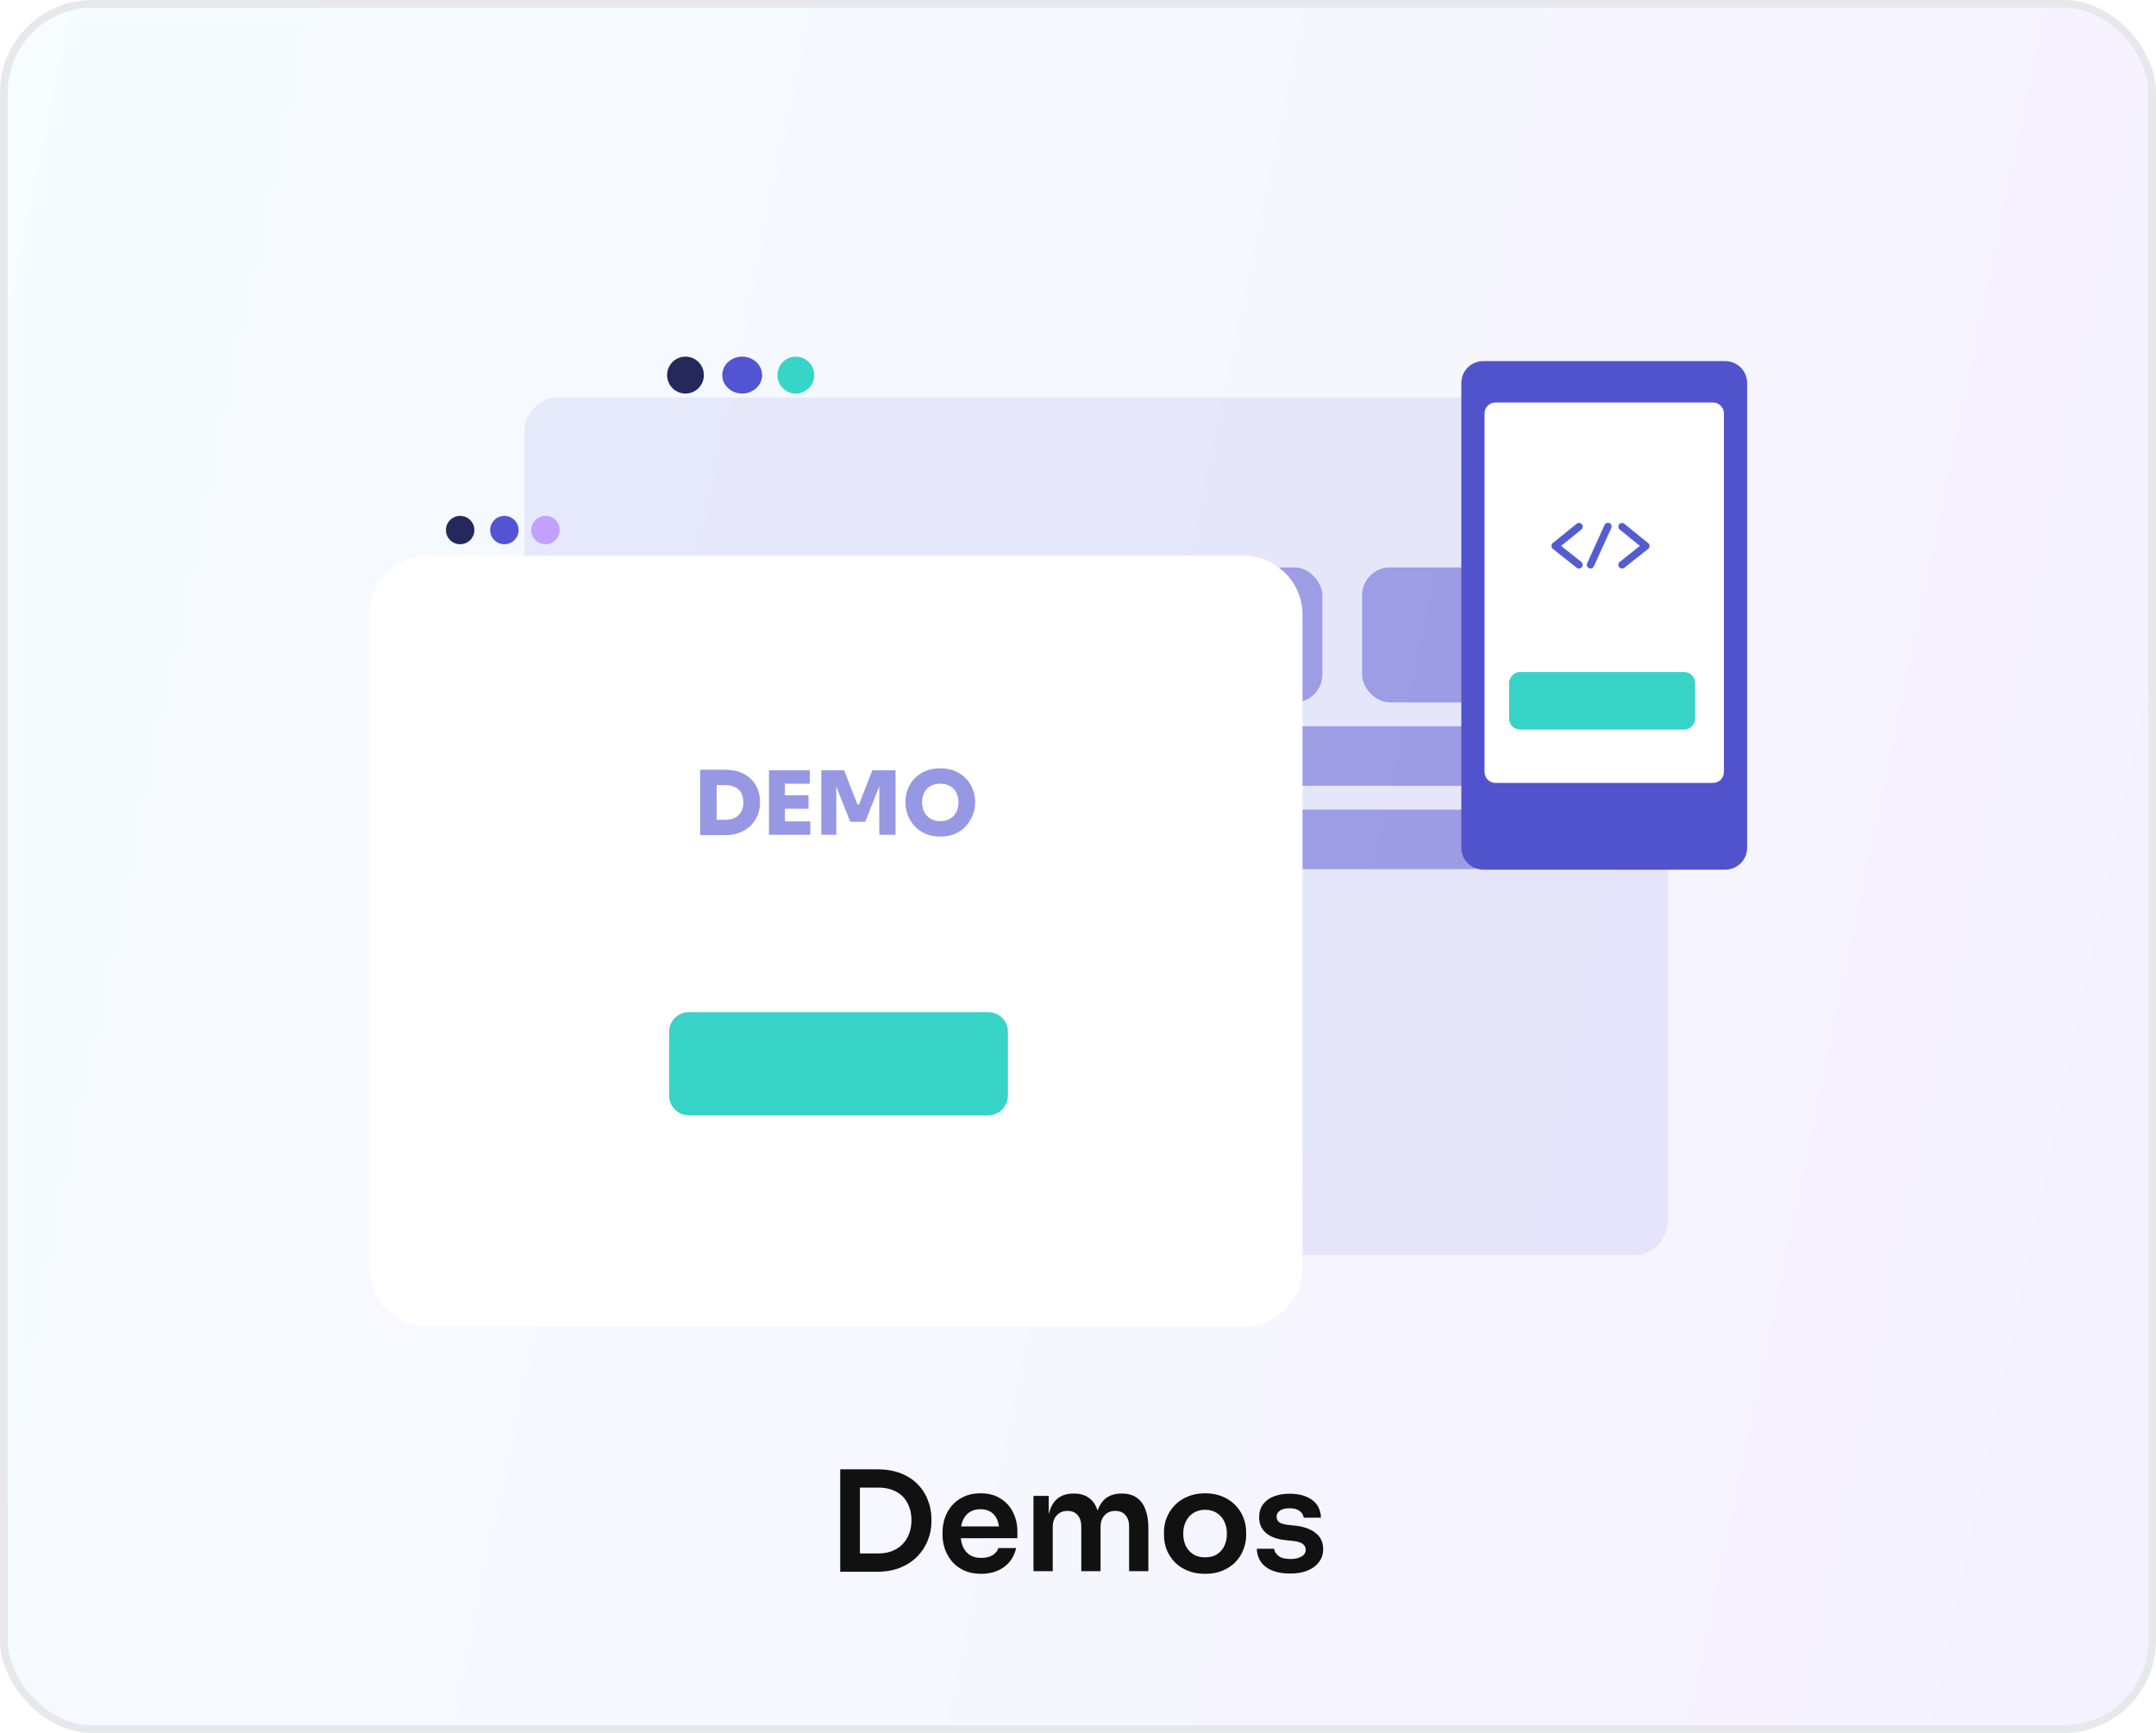 <svg width="280" height="225" viewBox="0 0 280 225" fill="none" xmlns="http://www.w3.org/2000/svg">
<rect x="0.5" y="0.5" width="279" height="224" rx="11.5" fill="url(#paint0_linear_238_7837)" fill-opacity="0.4"/>
<g clip-path="url(#clip0_238_7837)">
<g opacity="0.1" filter="url(#filter0_d_238_7837)">
<rect x="68.107" y="38.613" width="148.483" height="111.362" rx="4.454" fill="#5354D1"/>
</g>
<path d="M89.025 51.099C90.344 51.099 91.413 50.026 91.413 48.701C91.413 47.377 90.344 46.304 89.025 46.304C87.707 46.304 86.638 47.377 86.638 48.701C86.638 50.026 87.707 51.099 89.025 51.099Z" fill="#24285B"/>
<path d="M96.388 51.099C97.816 51.099 98.975 50.026 98.975 48.701C98.975 47.377 97.816 46.304 96.388 46.304C94.959 46.304 93.801 47.377 93.801 48.701C93.801 50.026 94.959 51.099 96.388 51.099Z" fill="#5354D1"/>
<path d="M103.352 51.099C104.671 51.099 105.74 50.026 105.74 48.701C105.74 47.377 104.671 46.304 103.352 46.304C102.033 46.304 100.964 47.377 100.964 48.701C100.964 50.026 102.033 51.099 103.352 51.099Z" fill="#37D5C7"/>
<rect opacity="0.5" x="176.892" y="73.671" width="17.529" height="17.529" rx="3.627" fill="#5354D1"/>
<rect opacity="0.5" x="108.837" y="94.294" width="85.584" height="7.733" rx="3.627" fill="#5354D1"/>
<rect opacity="0.5" x="108.837" y="105.121" width="85.584" height="7.733" rx="3.627" fill="#5354D1"/>
<rect opacity="0.5" x="154.207" y="73.671" width="17.529" height="17.529" rx="3.627" fill="#5354D1"/>
<rect opacity="0.5" x="131.522" y="73.671" width="17.529" height="17.529" rx="3.627" fill="#5354D1"/>
<rect opacity="0.5" x="108.837" y="73.671" width="17.529" height="17.529" rx="3.627" fill="#5354D1"/>
<g filter="url(#filter1_d_238_7837)">
<path d="M161.484 58.72H55.674C51.436 58.72 48 62.156 48 66.394V151.16C48 155.399 51.436 158.834 55.674 158.834H161.484C165.722 158.834 169.158 155.399 169.158 151.16V66.394C169.158 62.156 165.722 58.72 161.484 58.72Z" fill="white"/>
</g>
<path d="M128.347 131.415H89.449C88.04 131.415 86.898 132.557 86.898 133.965V142.255C86.898 143.664 88.04 144.806 89.449 144.806H128.347C129.755 144.806 130.897 143.664 130.897 142.255V133.965C130.897 132.557 129.755 131.415 128.347 131.415Z" fill="#37D3C6"/>
<path opacity="0.6" d="M92.841 108.433V106.436H94.219C94.578 106.436 94.9 106.386 95.183 106.287C95.474 106.18 95.718 106.03 95.917 105.839C96.116 105.64 96.269 105.403 96.376 105.127C96.484 104.844 96.537 104.527 96.537 104.175C96.537 103.807 96.484 103.486 96.376 103.211C96.269 102.927 96.116 102.694 95.917 102.51C95.718 102.319 95.474 102.178 95.183 102.086C94.9 101.986 94.578 101.937 94.219 101.937H92.841V99.939H94.127C94.884 99.939 95.546 100.046 96.112 100.261C96.686 100.475 97.165 100.773 97.547 101.156C97.93 101.531 98.217 101.967 98.408 102.464C98.599 102.962 98.695 103.49 98.695 104.048V104.301C98.695 104.814 98.599 105.319 98.408 105.816C98.217 106.306 97.93 106.75 97.547 107.148C97.165 107.538 96.686 107.852 96.112 108.089C95.546 108.318 94.884 108.433 94.127 108.433H92.841ZM90.936 108.433V99.939H93.071V108.433H90.936ZM99.87 108.387V100.008H101.936V108.387H99.87ZM101.706 108.387V106.643H105.241V108.387H101.706ZM101.706 105.001V103.256H105V105.001H101.706ZM101.706 101.753V100.008H105.172V101.753H101.706ZM106.662 108.387V100.008H109.624L111.345 104.427H111.575L113.285 100.008H116.304V108.387H114.192V101.236L114.525 101.259L112.367 106.7H110.427L108.258 101.259L108.613 101.236V108.387H106.662ZM122.115 108.617C121.35 108.617 120.684 108.487 120.118 108.227C119.552 107.959 119.081 107.611 118.706 107.182C118.331 106.746 118.052 106.275 117.868 105.77C117.684 105.265 117.593 104.775 117.593 104.301V104.048C117.593 103.52 117.688 103.004 117.88 102.499C118.071 101.986 118.358 101.523 118.74 101.11C119.123 100.697 119.594 100.368 120.152 100.123C120.718 99.878 121.373 99.756 122.115 99.756C122.85 99.756 123.496 99.878 124.055 100.123C124.621 100.368 125.095 100.697 125.478 101.11C125.861 101.523 126.148 101.986 126.339 102.499C126.538 103.004 126.637 103.52 126.637 104.048V104.301C126.637 104.775 126.542 105.265 126.35 105.77C126.167 106.275 125.887 106.746 125.512 107.182C125.138 107.611 124.667 107.959 124.101 108.227C123.534 108.487 122.873 108.617 122.115 108.617ZM122.115 106.62C122.482 106.62 122.811 106.558 123.102 106.436C123.393 106.313 123.642 106.141 123.848 105.919C124.055 105.698 124.212 105.441 124.319 105.15C124.426 104.852 124.479 104.531 124.479 104.186C124.479 103.819 124.422 103.486 124.307 103.188C124.2 102.889 124.043 102.633 123.837 102.419C123.63 102.204 123.381 102.04 123.091 101.925C122.8 101.81 122.475 101.753 122.115 101.753C121.748 101.753 121.419 101.81 121.128 101.925C120.837 102.04 120.588 102.204 120.382 102.419C120.175 102.633 120.018 102.889 119.911 103.188C119.804 103.486 119.75 103.819 119.75 104.186C119.75 104.531 119.804 104.852 119.911 105.15C120.018 105.441 120.175 105.698 120.382 105.919C120.588 106.141 120.837 106.313 121.128 106.436C121.419 106.558 121.748 106.62 122.115 106.62Z" fill="#5354D1"/>
<path d="M59.759 70.663C60.779 70.663 61.606 69.839 61.606 68.822C61.606 67.805 60.779 66.981 59.759 66.981C58.74 66.981 57.913 67.805 57.913 68.822C57.913 69.839 58.74 70.663 59.759 70.663Z" fill="#24285B"/>
<path d="M65.504 70.663C66.524 70.663 67.35 69.839 67.35 68.822C67.35 67.805 66.524 66.981 65.504 66.981C64.484 66.981 63.657 67.805 63.657 68.822C63.657 69.839 64.484 70.663 65.504 70.663Z" fill="#5354D1"/>
<path d="M70.838 70.663C71.858 70.663 72.684 69.839 72.684 68.822C72.684 67.805 71.858 66.981 70.838 66.981C69.818 66.981 68.992 67.805 68.992 68.822C68.992 69.839 69.818 70.663 70.838 70.663Z" fill="#C1A1FD"/>
<g filter="url(#filter2_d_238_7837)">
<path d="M224.059 33.457H192.623C191.053 33.457 189.781 34.73 189.781 36.299V96.643C189.781 98.213 191.053 99.485 192.623 99.485H224.059C225.629 99.485 226.901 98.213 226.901 96.643V36.299C226.901 34.73 225.629 33.457 224.059 33.457Z" fill="#5153CC"/>
<path d="M222.464 38.828H194.218C193.433 38.828 192.797 39.464 192.797 40.249V86.804C192.797 87.588 193.433 88.225 194.218 88.225H222.464C223.248 88.225 223.885 87.588 223.885 86.803V40.249C223.885 39.464 223.248 38.828 222.464 38.828Z" fill="white"/>
<path d="M218.724 73.824H197.411C196.626 73.824 195.99 74.461 195.99 75.245V79.87C195.99 80.655 196.626 81.291 197.411 81.291H218.724C219.509 81.291 220.145 80.655 220.145 79.87V75.245C220.145 74.461 219.509 73.824 218.724 73.824Z" fill="#37D3C6"/>
<path d="M217.386 48.924H199.296C198.597 48.924 198.03 49.491 198.03 50.19V61.894C198.03 62.593 198.597 63.16 199.296 63.16H217.386C218.085 63.16 218.652 62.593 218.652 61.894V50.19C218.652 49.491 218.085 48.924 217.386 48.924Z" fill="white"/>
<path d="M205.056 60.384C204.948 60.384 204.844 60.348 204.759 60.281L201.667 57.827C201.611 57.781 201.567 57.724 201.536 57.659C201.505 57.594 201.489 57.523 201.489 57.451C201.489 57.379 201.505 57.308 201.536 57.243C201.567 57.178 201.611 57.121 201.667 57.076L204.759 54.574C204.858 54.493 204.986 54.455 205.113 54.468C205.24 54.481 205.357 54.544 205.438 54.643C205.518 54.743 205.556 54.871 205.543 54.998C205.53 55.126 205.468 55.243 205.368 55.325L202.744 57.446L205.366 59.528C205.443 59.59 205.499 59.675 205.526 59.77C205.554 59.865 205.551 59.967 205.519 60.061C205.486 60.155 205.425 60.236 205.345 60.294C205.265 60.352 205.168 60.383 205.069 60.384H205.056Z" fill="#535CD0"/>
<path d="M210.653 60.384C210.553 60.386 210.455 60.357 210.372 60.3C210.29 60.242 210.227 60.16 210.194 60.066C210.161 59.971 210.158 59.868 210.186 59.771C210.214 59.675 210.272 59.589 210.352 59.528L212.973 57.446L210.352 55.325C210.253 55.245 210.19 55.129 210.177 55.002C210.164 54.876 210.201 54.749 210.281 54.65C210.361 54.552 210.476 54.489 210.602 54.475C210.728 54.462 210.854 54.499 210.952 54.58L214.042 57.081C214.1 57.127 214.146 57.184 214.178 57.25C214.211 57.316 214.227 57.389 214.227 57.462C214.226 57.535 214.209 57.605 214.178 57.67C214.146 57.735 214.101 57.792 214.045 57.838L210.952 60.292C210.866 60.356 210.761 60.389 210.653 60.384Z" fill="#535CD0"/>
<path d="M206.556 60.384C206.488 60.384 206.421 60.369 206.36 60.34C206.302 60.314 206.251 60.277 206.208 60.231C206.165 60.185 206.132 60.131 206.11 60.072C206.088 60.013 206.078 59.95 206.08 59.887C206.083 59.825 206.098 59.763 206.124 59.706L208.375 54.752C208.399 54.691 208.435 54.635 208.481 54.589C208.526 54.542 208.581 54.506 208.642 54.481C208.702 54.457 208.767 54.445 208.832 54.446C208.897 54.448 208.961 54.463 209.021 54.49C209.08 54.517 209.133 54.556 209.177 54.605C209.22 54.654 209.254 54.711 209.275 54.773C209.295 54.835 209.304 54.9 209.298 54.965C209.293 55.031 209.275 55.094 209.244 55.152L206.991 60.103C206.953 60.187 206.891 60.258 206.814 60.307C206.737 60.357 206.648 60.384 206.556 60.384Z" fill="#535CD0"/>
</g>
</g>
<path d="M111.316 204.072V201.696H114.034C114.718 201.696 115.324 201.594 115.852 201.39C116.392 201.174 116.848 200.874 117.22 200.49C117.592 200.106 117.874 199.656 118.066 199.14C118.27 198.612 118.372 198.03 118.372 197.394C118.372 196.734 118.27 196.146 118.066 195.63C117.874 195.102 117.592 194.652 117.22 194.28C116.848 193.908 116.392 193.626 115.852 193.434C115.324 193.242 114.718 193.146 114.034 193.146H111.316V190.77H113.872C115.06 190.77 116.098 190.944 116.986 191.292C117.874 191.64 118.612 192.12 119.2 192.732C119.788 193.332 120.226 194.022 120.514 194.802C120.814 195.57 120.964 196.368 120.964 197.196V197.592C120.964 198.384 120.814 199.164 120.514 199.932C120.226 200.7 119.788 201.396 119.2 202.02C118.612 202.644 117.874 203.142 116.986 203.514C116.098 203.886 115.06 204.072 113.872 204.072H111.316ZM109.12 204.072V190.77H111.676V204.072H109.12ZM127.429 204.342C126.589 204.342 125.851 204.198 125.215 203.91C124.591 203.622 124.069 203.238 123.649 202.758C123.241 202.266 122.929 201.72 122.713 201.12C122.509 200.52 122.407 199.908 122.407 199.284V198.942C122.407 198.294 122.509 197.67 122.713 197.07C122.929 196.458 123.241 195.918 123.649 195.45C124.069 194.97 124.585 194.592 125.197 194.316C125.809 194.028 126.517 193.884 127.321 193.884C128.377 193.884 129.259 194.118 129.967 194.586C130.687 195.042 131.227 195.648 131.587 196.404C131.947 197.148 132.127 197.952 132.127 198.816V199.716H123.469V198.186H130.561L129.787 198.942C129.787 198.318 129.697 197.784 129.517 197.34C129.337 196.896 129.061 196.554 128.689 196.314C128.329 196.074 127.873 195.954 127.321 195.954C126.769 195.954 126.301 196.08 125.917 196.332C125.533 196.584 125.239 196.95 125.035 197.43C124.843 197.898 124.747 198.462 124.747 199.122C124.747 199.734 124.843 200.28 125.035 200.76C125.227 201.228 125.521 201.6 125.917 201.876C126.313 202.14 126.817 202.272 127.429 202.272C128.041 202.272 128.539 202.152 128.923 201.912C129.307 201.66 129.553 201.354 129.661 200.994H131.965C131.821 201.666 131.545 202.254 131.137 202.758C130.729 203.262 130.207 203.652 129.571 203.928C128.947 204.204 128.233 204.342 127.429 204.342ZM134.217 204V194.226H136.197V198.42H136.017C136.017 197.436 136.143 196.614 136.395 195.954C136.647 195.282 137.019 194.778 137.511 194.442C138.015 194.094 138.639 193.92 139.383 193.92H139.491C140.247 193.92 140.871 194.094 141.363 194.442C141.867 194.778 142.239 195.282 142.479 195.954C142.731 196.614 142.857 197.436 142.857 198.42H142.227C142.227 197.436 142.353 196.614 142.605 195.954C142.869 195.282 143.247 194.778 143.739 194.442C144.243 194.094 144.867 193.92 145.611 193.92H145.719C146.475 193.92 147.105 194.094 147.609 194.442C148.113 194.778 148.491 195.282 148.743 195.954C149.007 196.614 149.139 197.436 149.139 198.42V204H146.637V198.186C146.637 197.574 146.481 197.088 146.169 196.728C145.857 196.356 145.413 196.17 144.837 196.17C144.261 196.17 143.799 196.362 143.451 196.746C143.103 197.118 142.929 197.622 142.929 198.258V204H140.427V198.186C140.427 197.574 140.271 197.088 139.959 196.728C139.647 196.356 139.203 196.17 138.627 196.17C138.051 196.17 137.589 196.362 137.241 196.746C136.893 197.118 136.719 197.622 136.719 198.258V204H134.217ZM156.511 204.342C155.647 204.342 154.885 204.204 154.225 203.928C153.565 203.652 153.007 203.28 152.551 202.812C152.095 202.332 151.747 201.792 151.507 201.192C151.279 200.592 151.165 199.968 151.165 199.32V198.942C151.165 198.27 151.285 197.634 151.525 197.034C151.777 196.422 152.131 195.882 152.587 195.414C153.055 194.934 153.619 194.562 154.279 194.298C154.939 194.022 155.683 193.884 156.511 193.884C157.339 193.884 158.083 194.022 158.743 194.298C159.403 194.562 159.961 194.934 160.417 195.414C160.885 195.882 161.239 196.422 161.479 197.034C161.719 197.634 161.839 198.27 161.839 198.942V199.32C161.839 199.968 161.719 200.592 161.479 201.192C161.251 201.792 160.909 202.332 160.453 202.812C159.997 203.28 159.439 203.652 158.779 203.928C158.119 204.204 157.363 204.342 156.511 204.342ZM156.511 202.2C157.123 202.2 157.639 202.068 158.059 201.804C158.479 201.528 158.797 201.162 159.013 200.706C159.229 200.238 159.337 199.71 159.337 199.122C159.337 198.522 159.223 197.994 158.995 197.538C158.779 197.07 158.455 196.704 158.023 196.44C157.603 196.164 157.099 196.026 156.511 196.026C155.923 196.026 155.413 196.164 154.981 196.44C154.561 196.704 154.237 197.07 154.009 197.538C153.781 197.994 153.667 198.522 153.667 199.122C153.667 199.71 153.775 200.238 153.991 200.706C154.219 201.162 154.543 201.528 154.963 201.804C155.383 202.068 155.899 202.2 156.511 202.2ZM167.575 204.306C166.231 204.306 165.175 204.024 164.407 203.46C163.651 202.884 163.255 202.092 163.219 201.084H165.469C165.505 201.42 165.691 201.726 166.027 202.002C166.363 202.278 166.891 202.416 167.611 202.416C168.211 202.416 168.685 202.308 169.033 202.092C169.393 201.876 169.573 201.582 169.573 201.21C169.573 200.886 169.435 200.628 169.159 200.436C168.895 200.244 168.439 200.118 167.791 200.058L166.927 199.968C165.835 199.848 164.995 199.536 164.407 199.032C163.819 198.528 163.525 197.856 163.525 197.016C163.525 196.344 163.693 195.78 164.029 195.324C164.365 194.868 164.827 194.526 165.415 194.298C166.015 194.058 166.699 193.938 167.467 193.938C168.667 193.938 169.639 194.202 170.383 194.73C171.127 195.258 171.517 196.032 171.553 197.052H169.303C169.279 196.716 169.111 196.428 168.799 196.188C168.487 195.948 168.037 195.828 167.449 195.828C166.921 195.828 166.513 195.93 166.225 196.134C165.937 196.338 165.793 196.602 165.793 196.926C165.793 197.238 165.907 197.478 166.135 197.646C166.375 197.814 166.759 197.928 167.287 197.988L168.151 198.078C169.303 198.198 170.203 198.516 170.851 199.032C171.511 199.548 171.841 200.244 171.841 201.12C171.841 201.768 171.661 202.332 171.301 202.812C170.953 203.28 170.461 203.646 169.825 203.91C169.189 204.174 168.439 204.306 167.575 204.306Z" fill="#111111"/>
<rect x="0.5" y="0.5" width="279" height="224" rx="11.5" stroke="#E6E8EB"/>
<defs>
<filter id="filter0_d_238_7837" x="51.403" y="34.901" width="181.892" height="144.771" filterUnits="userSpaceOnUse" color-interpolation-filters="sRGB">
<feFlood flood-opacity="0" result="BackgroundImageFix"/>
<feColorMatrix in="SourceAlpha" type="matrix" values="0 0 0 0 0 0 0 0 0 0 0 0 0 0 0 0 0 0 127 0" result="hardAlpha"/>
<feOffset dy="12.992"/>
<feGaussianBlur stdDeviation="8.352"/>
<feColorMatrix type="matrix" values="0 0 0 0 0.027 0 0 0 0 0.055 0 0 0 0 0.153 0 0 0 0.05 0"/>
<feBlend mode="normal" in2="BackgroundImageFix" result="effect1_dropShadow_238_7837"/>
<feBlend mode="normal" in="SourceGraphic" in2="effect1_dropShadow_238_7837" result="shape"/>
</filter>
<filter id="filter1_d_238_7837" x="30.733" y="54.883" width="155.691" height="134.648" filterUnits="userSpaceOnUse" color-interpolation-filters="sRGB">
<feFlood flood-opacity="0" result="BackgroundImageFix"/>
<feColorMatrix in="SourceAlpha" type="matrix" values="0 0 0 0 0 0 0 0 0 0 0 0 0 0 0 0 0 0 127 0" result="hardAlpha"/>
<feOffset dy="13.43"/>
<feGaussianBlur stdDeviation="8.633"/>
<feColorMatrix type="matrix" values="0 0 0 0 0.027 0 0 0 0 0.055 0 0 0 0 0.153 0 0 0 0.05 0"/>
<feBlend mode="normal" in2="BackgroundImageFix" result="effect1_dropShadow_238_7837"/>
<feBlend mode="normal" in="SourceGraphic" in2="effect1_dropShadow_238_7837" result="shape"/>
</filter>
<filter id="filter2_d_238_7837" x="172.514" y="29.62" width="71.654" height="100.561" filterUnits="userSpaceOnUse" color-interpolation-filters="sRGB">
<feFlood flood-opacity="0" result="BackgroundImageFix"/>
<feColorMatrix in="SourceAlpha" type="matrix" values="0 0 0 0 0 0 0 0 0 0 0 0 0 0 0 0 0 0 127 0" result="hardAlpha"/>
<feOffset dy="13.43"/>
<feGaussianBlur stdDeviation="8.633"/>
<feColorMatrix type="matrix" values="0 0 0 0 0.027 0 0 0 0 0.055 0 0 0 0 0.153 0 0 0 0.05 0"/>
<feBlend mode="normal" in2="BackgroundImageFix" result="effect1_dropShadow_238_7837"/>
<feBlend mode="normal" in="SourceGraphic" in2="effect1_dropShadow_238_7837" result="shape"/>
</filter>
<linearGradient id="paint0_linear_238_7837" x1="275.98" y1="211.549" x2="-30.749" y2="147.688" gradientUnits="userSpaceOnUse">
<stop stop-color="#E7DEFF"/>
<stop offset="1" stop-color="#E9F7FF"/>
</linearGradient>
<clipPath id="clip0_238_7837">
<rect x="32" y="16" width="216" height="160" rx="5.562" fill="white"/>
</clipPath>
</defs>
</svg>
